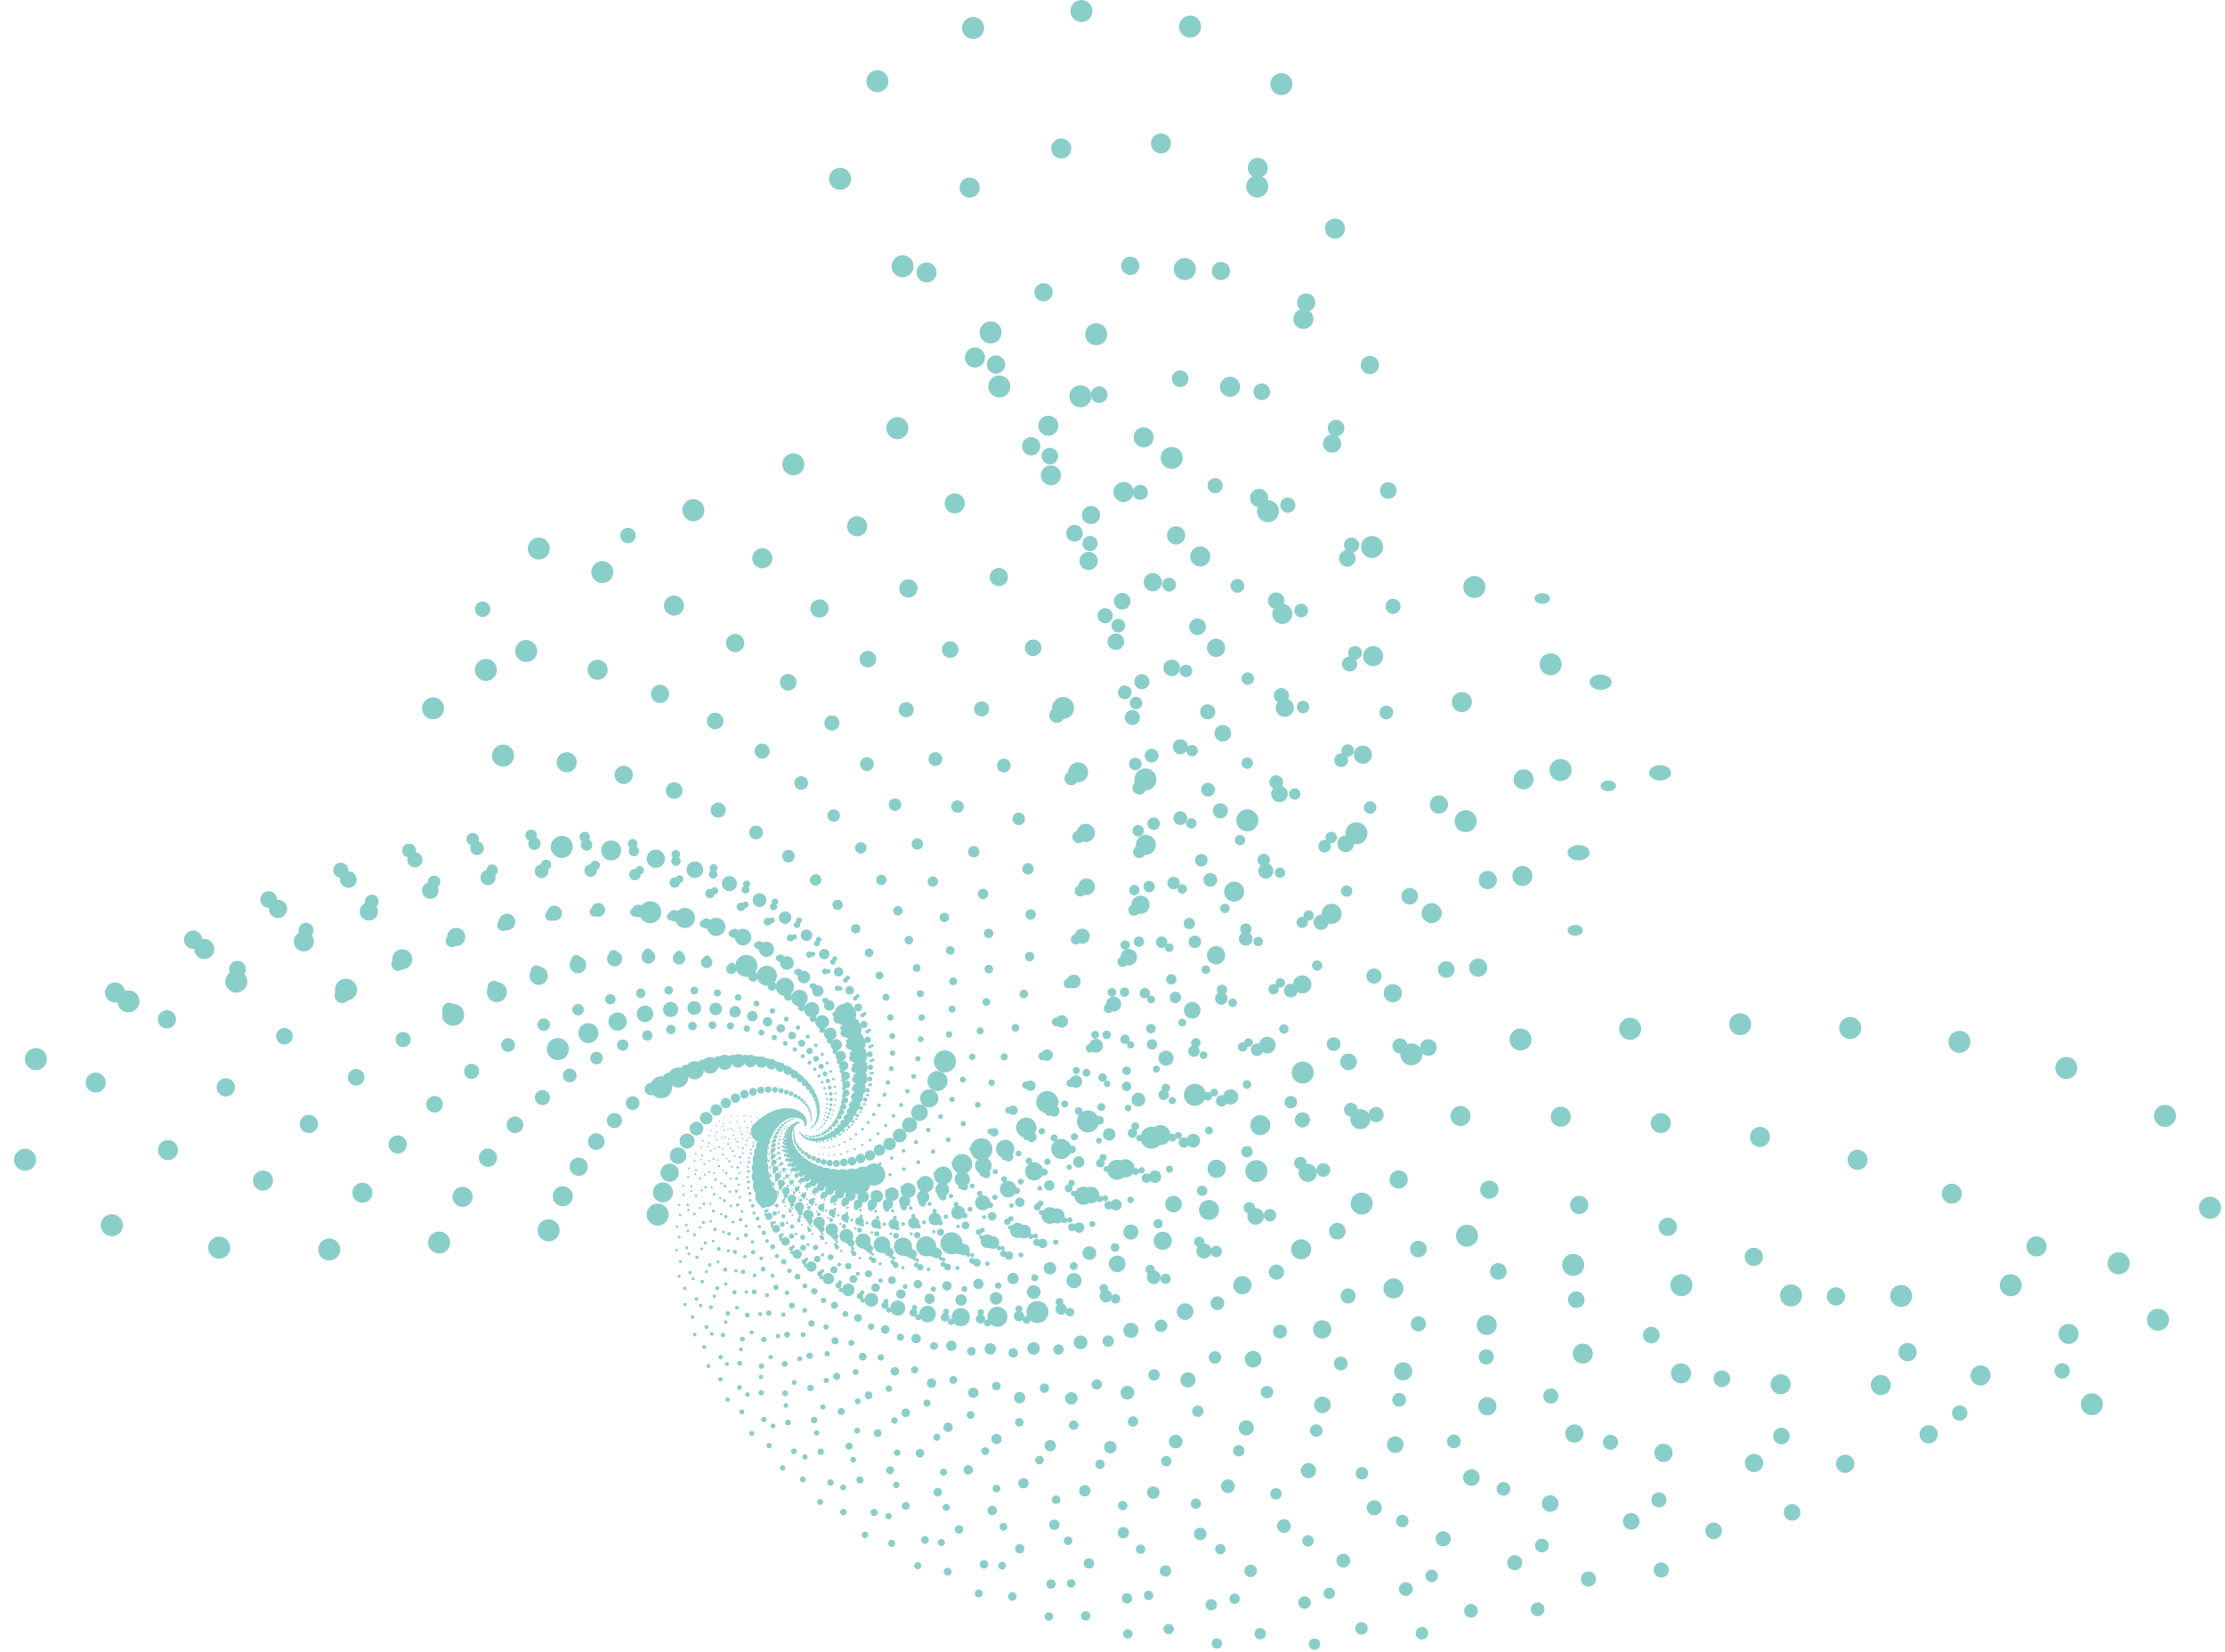 <?xml version="1.0" encoding="UTF-8"?>
<svg id="Layer_2" xmlns="http://www.w3.org/2000/svg" viewBox="0 0 1010 749.94">
  <defs>
    <style>
      .cls-1 {
        stroke-dasharray: 0 4.31;
        stroke-width: .86px;
      }

      .cls-1, .cls-2, .cls-3, .cls-4, .cls-5, .cls-6, .cls-7, .cls-8, .cls-9, .cls-10, .cls-11, .cls-12, .cls-13, .cls-14, .cls-15, .cls-16, .cls-17, .cls-18, .cls-19, .cls-20, .cls-21, .cls-22, .cls-23, .cls-24, .cls-25, .cls-26, .cls-27, .cls-28, .cls-29, .cls-30, .cls-31 {
        fill: none;
        stroke: #8aceca;
        stroke-linecap: round;
        stroke-linejoin: round;
      }

      .cls-2 {
        stroke-dasharray: 0 23.51;
        stroke-width: 4.7px;
      }

      .cls-3 {
        stroke-dasharray: 0 14.67;
        stroke-width: 2.93px;
      }

      .cls-4 {
        stroke-dasharray: 0 34.29;
        stroke-width: 6.86px;
      }

      .cls-5 {
        stroke-dasharray: 0 11.06;
        stroke-width: 2.21px;
      }

      .cls-6 {
        stroke-dasharray: 0 50;
        stroke-width: 10px;
      }

      .cls-7 {
        stroke-dasharray: 0 7.58;
        stroke-width: 1.52px;
      }

      .cls-8 {
        stroke-dasharray: 0 5.2;
        stroke-width: 1.04px;
      }

      .cls-9 {
        stroke-dasharray: 0 41.4;
        stroke-width: 8.28px;
      }

      .cls-32 {
        fill: #8aceca;
      }

      .cls-10 {
        stroke-dasharray: 0 10.06;
        stroke-width: 2.01px;
      }

      .cls-11 {
        stroke-dasharray: 0 31.2;
        stroke-width: 6.24px;
      }

      .cls-12 {
        stroke-dasharray: 0 21.4;
        stroke-width: 4.28px;
      }

      .cls-13 {
        stroke-dasharray: 0 3.57;
        stroke-width: .71px;
      }

      .cls-14 {
        stroke-dasharray: 0 28.39;
        stroke-width: 5.68px;
      }

      .cls-15 {
        stroke-dasharray: 0 5.71;
        stroke-width: 1.14px;
      }

      .cls-16 {
        stroke-dasharray: 0 16.12;
        stroke-width: 3.22px;
      }

      .cls-17 {
        stroke-dasharray: 0 2.95;
        stroke-width: .59px;
      }

      .cls-18 {
        stroke-dasharray: 0 25.84;
        stroke-width: 5.17px;
      }

      .cls-19 {
        stroke-dasharray: 0 9.16;
        stroke-width: 1.83px;
      }

      .cls-20 {
        stroke-dasharray: 0 4.73;
        stroke-width: .95px;
      }

      .cls-21 {
        stroke-dasharray: 0 13.35;
        stroke-width: 2.67px;
      }

      .cls-22 {
        stroke-dasharray: 0 37.68;
        stroke-width: 7.54px;
      }

      .cls-23 {
        stroke-dasharray: 0 3.92;
        stroke-width: .78px;
      }

      .cls-24 {
        stroke-dasharray: 0 19.47;
        stroke-width: 3.89px;
      }

      .cls-25 {
        stroke-dasharray: 0 8.33;
        stroke-width: 1.67px;
      }

      .cls-26 {
        stroke-dasharray: 0 6.9;
        stroke-width: 1.38px;
      }

      .cls-27 {
        stroke-dasharray: 0 3.24;
        stroke-width: .65px;
      }

      .cls-28 {
        stroke-dasharray: 0 45.5;
        stroke-width: 9.1px;
      }

      .cls-29 {
        stroke-dasharray: 0 6.28;
        stroke-width: 1.26px;
      }

      .cls-30 {
        stroke-dasharray: 0 12.15;
        stroke-width: 2.43px;
      }

      .cls-31 {
        stroke-dasharray: 0 17.72;
        stroke-width: 3.54px;
      }
    </style>
  </defs>
  <g id="low_good">
    <g>
      <g>
        <path class="cls-17" d="M357.99,506.03c3.86,3.45,8.41,5.43,11.33,6.5,3.76,1.37,8.16,2.97,11.97,2.14,2.28-.5,4.07-1.81,4.21-3.21.13-1.27-1.11-2.45-2.75-3.13-.98-.4-4.03-1.41-15.21.41-10.01,1.63-10.98,3-20.71,4.36-4.3.6-8.91,1.01-13.59.16-3.91-.7-5.29-1.81-5.66-2.14-.38-.33-1.72-1.51-.81-2.63.77-.95,2.73-1.31,4.53-1.64,1.22-.23,3.74-.59,7.28-.33,3.59.26,6.13,1.01,7.93,1.56,7.7,2.35,11.55,3.52,14.56,4.93,6.27,2.95,11.44,5.37,11.33,8.72-.08,2.4-2.84,4.26-4.21,5.18-3.75,2.53-6.53,2.14-11.81,5.35-.59.36-3.18,1.96-4.53,4.36-.87,1.54-.55,2.21-.16,2.63.85.93,2.85,1.62,5.02,1.64,3.27.03,5.11-1.48,5.5-1.81,1.52-1.25,1.15-2.57.97-3.13-.25-.79-.8-1.45-3.72-3.54-4.32-3.09-6.47-4.63-8.9-5.43-1.89-.62-3.31-.85-4.69-1.81-1.53-1.07-1.83-2.23-1.94-2.71-.22-.93-.39-1.68.49-2.39,1.53-1.23,4.88-1.24,5.18-1.23,3.25.02,5.3,1.3,5.99,1.73,2.21,1.37,2.28,2.94,2.27,3.45"/>
        <path class="cls-27" d="M356.83,506.28c4.61,3.33,9.81,4.97,13.12,5.8,4.27,1.07,9.26,2.31,13.33.96,2.43-.81,4.24-2.45,4.23-3.99,0-1.4-1.5-2.55-3.37-3.1-1.12-.33-4.57-1.08-16.57,2.2-10.75,2.93-11.66,4.54-22.13,7.14-4.63,1.15-9.62,2.12-14.83,1.74-4.35-.32-5.99-1.37-6.43-1.69-.45-.32-2.05-1.46-1.19-2.78.74-1.13,2.84-1.75,4.76-2.32,1.31-.39,4.02-1.07,7.92-1.2,3.95-.12,6.81.4,8.84.8,8.68,1.68,13.03,2.52,16.48,3.72,7.19,2.5,13.12,4.56,13.38,8.23.19,2.63-2.62,4.98-4,6.15-3.8,3.2-6.89,3.08-12.29,7.2-.61.46-3.25,2.51-4.45,5.28-.77,1.79-.34,2.48.13,2.89,1.03.92,3.3,1.45,5.67,1.22,3.58-.34,5.41-2.21,5.8-2.61,1.52-1.54.96-2.94.7-3.53-.36-.84-1.04-1.49-4.47-3.44-5.07-2.88-7.61-4.32-10.35-4.91-2.14-.46-3.72-.54-5.34-1.44-1.8-1-2.26-2.23-2.43-2.74-.34-.99-.62-1.79.26-2.66,1.53-1.52,5.2-1.91,5.52-1.94,3.55-.35,5.94.81,6.74,1.2,2.57,1.25,2.83,2.95,2.87,3.52"/>
        <path class="cls-13" d="M355.59,506.7c5.42,3.11,11.29,4.31,15.01,4.83,4.79.67,10.39,1.46,14.68-.48,2.56-1.16,4.35-3.16,4.16-4.85-.17-1.53-1.93-2.62-4.03-3-1.26-.23-5.12-.65-17.86,4.3-11.41,4.44-12.22,6.3-23.37,10.35-4.93,1.79-10.27,3.43-16.01,3.61-4.8.15-6.71-.81-7.23-1.1-.53-.3-2.41-1.35-1.62-2.91.68-1.32,2.9-2.24,4.94-3.08,1.39-.57,4.27-1.63,8.52-2.22,4.31-.59,7.49-.34,9.76-.14,9.68.84,14.53,1.26,18.44,2.17,8.14,1.91,14.86,3.48,15.57,7.45.51,2.85-2.29,5.75-3.67,7.18-3.79,3.93-7.17,4.16-12.61,9.28-.61.57-3.26,3.12-4.26,6.29-.64,2.04-.09,2.75.47,3.15,1.23.88,3.78,1.2,6.34.68,3.87-.78,5.66-3.03,6.04-3.52,1.48-1.86.71-3.32.36-3.94-.49-.87-1.31-1.51-5.28-3.24-5.87-2.56-8.81-3.85-11.87-4.18-2.39-.26-4.13-.17-6-.96-2.08-.88-2.72-2.18-2.97-2.72-.49-1.04-.88-1.88-.03-2.94,1.5-1.84,5.46-2.69,5.81-2.76,3.84-.79,6.58.2,7.5.54,2.96,1.07,3.44,2.9,3.54,3.51"/>
        <path class="cls-23" d="M354.29,507.3c6.28,2.77,12.84,3.41,16.96,3.56,5.31.19,11.52.41,15.99-2.21,2.67-1.56,4.39-3.95,3.99-5.77-.36-1.65-2.41-2.64-4.75-2.82-1.4-.11-5.67-.13-19.03,6.76-11.96,6.16-12.63,8.29-24.35,13.99-5.18,2.52-10.83,4.92-17.09,5.78-5.22.72-7.42-.12-8.02-.38-.61-.26-2.79-1.2-2.1-2.99.59-1.52,2.91-2.78,5.04-3.93,1.45-.78,4.48-2.28,9.05-3.4,4.64-1.14,8.15-1.23,10.65-1.28,10.68-.2,16.02-.29,20.4.26,9.12,1.15,16.64,2.09,17.87,6.36.88,3.06-1.84,6.54-3.18,8.26-3.69,4.73-7.36,5.37-12.71,11.59-.6.7-3.21,3.78-3.93,7.36-.47,2.31.22,3.01.88,3.39,1.45.82,4.26.88,7,.02,4.14-1.3,5.84-3.97,6.2-4.54,1.4-2.21.39-3.71-.06-4.34-.64-.9-1.61-1.5-6.15-2.94-6.71-2.13-10.07-3.19-13.46-3.2-2.64,0-4.53.29-6.66-.36-2.37-.72-3.22-2.07-3.56-2.63-.66-1.09-1.18-1.96-.37-3.21,1.42-2.18,5.66-3.56,6.03-3.68,4.11-1.3,7.22-.53,8.26-.28,3.35.83,4.09,2.77,4.28,3.43"/>
        <path class="cls-1" d="M352.94,508.1c7.18,2.31,14.42,2.25,18.94,1.94,5.82-.41,12.64-.88,17.22-4.25,2.74-2.02,4.34-4.82,3.7-6.77-.58-1.76-2.94-2.61-5.52-2.53-1.55.05-6.21.51-20.02,9.57-12.36,8.11-12.85,10.51-25,18.09-5.37,3.35-11.27,6.63-18.01,8.28-5.63,1.38-8.13.72-8.81.51-.7-.22-3.19-.99-2.64-3.03.47-1.73,2.86-3.37,5.06-4.88,1.49-1.02,4.63-3,9.5-4.76,4.94-1.78,8.76-2.28,11.49-2.62,11.65-1.44,17.47-2.16,22.33-2.06,10.1.21,18.43.38,20.26,4.9,1.31,3.24-1.26,7.36-2.53,9.4-3.49,5.59-7.43,6.72-12.56,14.13-.58.83-3.07,4.5-3.45,8.49-.24,2.57.58,3.27,1.35,3.6,1.68.73,4.76.47,7.66-.78,4.37-1.89,5.92-5.01,6.26-5.67,1.28-2.57,0-4.1-.56-4.74-.8-.91-1.93-1.45-7.06-2.5-7.58-1.55-11.37-2.33-15.07-1.95-2.88.29-4.92.84-7.32.37-2.68-.52-3.76-1.89-4.2-2.46-.84-1.11-1.52-2-.77-3.47,1.31-2.55,5.77-4.54,6.17-4.71,4.34-1.9,7.83-1.41,9-1.25,3.76.52,4.79,2.56,5.07,3.26"/>
        <path class="cls-20" d="M351.55,509.14c8.12,1.7,16.02.81,20.92-.06,6.32-1.11,13.71-2.41,18.33-6.63,2.76-2.52,4.19-5.77,3.27-7.82-.84-1.86-3.51-2.51-6.32-2.13-1.68.23-6.73,1.27-20.78,12.76-12.58,10.28-12.84,12.96-25.25,22.64-5.48,4.28-11.56,8.54-18.73,11.12-5.99,2.16-8.8,1.73-9.57,1.57-.79-.16-3.6-.72-3.23-3,.31-1.94,2.74-4.01,4.97-5.91,1.51-1.29,4.72-3.81,9.84-6.29,5.19-2.51,9.31-3.5,12.25-4.18,12.57-2.91,18.85-4.37,24.16-4.82,11.06-.94,20.18-1.71,22.7,3.02,1.81,3.39-.53,8.19-1.69,10.56-3.17,6.51-7.35,8.19-12.11,16.88-.53.98-2.84,5.27-2.79,9.68.03,2.84,1.01,3.51,1.88,3.78,1.92.61,5.26-.03,8.28-1.74,4.56-2.57,5.9-6.15,6.18-6.92,1.1-2.96-.47-4.48-1.16-5.12-.98-.9-2.28-1.37-8-1.93-8.46-.83-12.7-1.24-16.7-.4-3.12.65-5.28,1.48-7.96,1.25-2.99-.26-4.33-1.63-4.87-2.21-1.05-1.12-1.89-2.02-1.24-3.7,1.13-2.94,5.79-5.63,6.2-5.86,4.52-2.57,8.39-2.44,9.69-2.4,4.17.14,5.53,2.25,5.91,2.98"/>
        <path class="cls-8" d="M350.15,510.42c9.06.92,17.6-.96,22.86-2.47,6.78-1.94,14.71-4.21,19.27-9.35,2.72-3.07,3.92-6.79,2.67-8.92-1.13-1.94-4.12-2.34-7.15-1.61-1.81.44-7.2,2.16-21.24,16.33-12.57,12.68-12.54,15.64-24.99,27.65-5.5,5.31-11.65,10.66-19.19,14.3-6.3,3.05-9.42,2.9-10.28,2.82-.88-.08-4.01-.37-3.88-2.91.12-2.16,2.53-4.7,4.75-7.03,1.51-1.58,4.72-4.71,10.03-8.01,5.39-3.34,9.78-4.9,12.91-5.98,13.4-4.63,20.1-6.94,25.85-8.04,11.98-2.29,21.86-4.18,25.16.7,2.36,3.5.36,9.01-.63,11.74-2.72,7.48-7.09,9.8-11.29,19.84-.47,1.13-2.5,6.09-1.94,10.9.36,3.1,1.51,3.71,2.49,3.92,2.17.45,5.74-.64,8.85-2.85,4.69-3.34,5.74-7.4,5.96-8.27.87-3.36-1.02-4.84-1.85-5.46-1.17-.87-2.65-1.23-8.96-1.19-9.35.07-14.02.1-18.3,1.48-3.33,1.07-5.6,2.23-8.56,2.28-3.29.06-4.92-1.29-5.58-1.86-1.27-1.1-2.29-1.99-1.78-3.9.9-3.34,5.68-6.82,6.1-7.12,4.65-3.33,8.89-3.63,10.32-3.74,4.57-.33,6.3,1.82,6.8,2.58"/>
        <path class="cls-15" d="M348.77,511.99c10.01-.03,19.12-3.07,24.7-5.32,7.18-2.9,15.59-6.29,19.99-12.43,2.63-3.66,3.5-7.87,1.9-10.06-1.46-1.99-4.78-2.09-8-.93-1.93.69-7.62,3.19-21.34,20.28-12.28,15.3-11.91,18.53-24.14,33.09-5.4,6.43-11.51,12.98-19.33,17.84-6.53,4.05-9.96,4.25-10.91,4.26-.97.01-4.43.05-4.57-2.74-.12-2.37,2.23-5.43,4.39-8.23,1.46-1.9,4.62-5.69,10.04-9.9,5.5-4.27,10.12-6.47,13.42-8.02,14.11-6.6,21.17-9.89,27.33-11.76,12.83-3.88,23.41-7.08,27.58-2.13,2.99,3.55,1.43,9.81.66,12.9-2.11,8.49-6.62,11.52-10.06,22.98-.39,1.29-2.03,6.94-.87,12.13.75,3.35,2.08,3.89,3.18,3.99,2.42.24,6.2-1.36,9.34-4.13,4.74-4.18,5.42-8.75,5.57-9.73.56-3.77-1.68-5.18-2.65-5.75-1.38-.82-3.03-1.04-9.93-.27-10.21,1.15-15.31,1.72-19.83,3.72-3.52,1.55-5.86,3.08-9.09,3.47-3.59.44-5.52-.84-6.31-1.39-1.52-1.06-2.74-1.91-2.39-4.06.6-3.75,5.42-8.1,5.85-8.48,4.7-4.17,9.3-4.99,10.85-5.27,4.96-.88,7.09,1.27,7.73,2.03"/>
        <path class="cls-29" d="M347.44,513.87c10.94-1.19,20.55-5.55,26.38-8.65,7.52-3.99,16.32-8.67,20.42-15.88,2.45-4.31,2.92-9,.92-11.21-1.82-2-5.46-1.73-8.85-.1-2.03.98-7.97,4.36-20.99,24.62-11.66,18.14-10.89,21.62-22.58,38.93-5.17,7.65-11.09,15.51-19.08,21.71-6.68,5.18-10.4,5.78-11.44,5.91-1.06.12-4.84.57-5.31-2.47-.4-2.58,1.81-6.19,3.85-9.5,1.38-2.25,4.39-6.75,9.84-11.97,5.52-5.3,10.32-8.24,13.75-10.31,14.66-8.83,22-13.24,28.52-15.99,13.57-5.72,24.77-10.43,29.89-5.49,3.67,3.54,2.69,10.56,2.2,14.02-1.33,9.52-5.91,13.35-8.36,26.27-.27,1.45-1.42,7.82.44,13.36,1.2,3.57,2.72,4.01,3.93,4,2.67-.02,6.62-2.2,9.74-5.59,4.7-5.12,4.92-10.18,4.97-11.27.18-4.18-2.43-5.46-3.56-5.98-1.61-.73-3.43-.79-10.88.85-11.02,2.43-16.53,3.64-21.24,6.34-3.67,2.1-6.05,4.03-9.54,4.84-3.87.9-6.13-.29-7.05-.79-1.78-.98-3.21-1.77-3.08-4.16.23-4.17,5-9.48,5.42-9.94,4.65-5.1,9.59-6.52,11.25-7,5.32-1.54,7.89.57,8.68,1.34"/>
        <path class="cls-26" d="M346.2,516.07c11.82-2.55,21.82-8.43,27.84-12.49,7.76-5.23,16.84-11.35,20.49-19.7,2.18-4.99,2.16-10.17-.29-12.36-2.22-1.98-6.17-1.27-9.69.91-2.11,1.3-8.21,5.68-20.11,29.32-10.66,21.16-9.42,24.88-20.21,45.14-4.77,8.95-10.33,18.22-18.36,25.92-6.7,6.43-10.7,7.52-11.82,7.77-1.14.26-5.22,1.17-6.09-2.09-.74-2.77,1.27-6.97,3.11-10.82,1.25-2.62,4.02-7.88,9.38-14.22,5.43-6.42,10.33-10.19,13.84-12.84,15.01-11.33,22.52-17,29.33-20.75,14.18-7.81,25.87-14.24,32.04-9.44,4.42,3.44,4.15,11.23,4.02,15.07-.36,10.56-4.93,15.27-6.12,29.67-.13,1.62-.65,8.71,2.02,14.55,1.72,3.77,3.43,4.07,4.75,3.92,2.92-.33,6.98-3.16,10-7.22,4.55-6.13,4.21-11.69,4.14-12.89-.28-4.59-3.28-5.69-4.58-6.13-1.84-.62-3.84-.47-11.8,2.18-11.77,3.92-17.65,5.88-22.49,9.37-3.77,2.72-6.15,5.1-9.87,6.39-4.13,1.42-6.74.39-7.8-.06-2.06-.87-3.71-1.57-3.84-4.19-.23-4.59,4.37-10.93,4.78-11.48,4.5-6.11,9.73-8.23,11.49-8.95,5.63-2.29,8.69-.28,9.64.46"/>
        <path class="cls-7" d="M345.1,518.61c12.62-4.15,22.88-11.72,28.99-16.85,7.88-6.61,17.1-14.34,20.13-23.88,1.81-5.7,1.2-11.37-1.73-13.47-2.65-1.91-6.88-.68-10.48,2.1-2.15,1.66-8.31,7.15-18.61,34.35-9.22,24.35-7.43,28.27-16.9,51.65-4.18,10.33-9.2,21.1-17.08,30.44-6.59,7.79-10.83,9.44-12.03,9.85-1.22.41-5.57,1.88-6.89-1.58-1.12-2.94.59-7.77,2.16-12.19,1.07-3,3.49-9.07,8.62-16.61,5.2-7.64,10.12-12.32,13.65-15.63,15.1-14.11,22.66-21.17,29.67-26.05,14.6-10.16,26.64-18.54,33.93-13.99,5.22,3.26,5.83,11.79,6.12,16.01.82,11.58-3.63,17.26-3.28,33.13.04,1.78.29,9.59,3.88,15.67,2.32,3.92,4.21,4.05,5.65,3.74,3.15-.69,7.27-4.26,10.1-9.04,4.27-7.23,3.26-13.26,3.04-14.56-.84-4.99-4.24-5.84-5.7-6.17-2.08-.46-4.26-.07-12.64,3.74-12.41,5.63-18.61,8.45-23.5,12.82-3.81,3.4-6.14,6.28-10.05,8.11-4.35,2.03-7.32,1.2-8.53.83-2.35-.71-4.23-1.28-4.68-4.14-.78-4.99,3.52-12.45,3.9-13.1,4.22-7.19,9.69-10.11,11.53-11.1,5.9-3.15,9.47-1.31,10.59-.6"/>
        <path class="cls-25" d="M344.19,521.52c13.32-5.98,23.66-15.43,29.75-21.74,7.85-8.13,17.04-17.63,19.26-28.41,1.32-6.44,0-12.56-3.44-14.53-3.12-1.78-7.6.05-11.21,3.5-2.16,2.07-8.27,8.77-16.4,39.68-7.28,27.67-4.88,31.75-12.53,58.39-3.38,11.77-7.63,24.12-15.18,35.23-6.3,9.27-10.75,11.56-12.01,12.14-1.29.59-5.87,2.7-7.71-.94-1.57-3.09-.25-8.55.96-13.57.82-3.41,2.77-10.32,7.51-19.15,4.8-8.95,9.64-14.63,13.13-18.64,14.89-17.16,22.33-25.74,29.44-31.88,14.79-12.78,26.99-23.32,35.47-19.19,6.08,2.96,7.72,12.22,8.53,16.79,2.22,12.56-1.99,19.28.23,36.59.25,1.94,1.41,10.45,6.04,16.68,2.98,4.02,5.07,3.95,6.6,3.44,3.37-1.12,7.46-5.49,10-11.04,3.84-8.39,2.04-14.87,1.65-16.26-1.49-5.35-5.3-5.9-6.94-6.09-2.33-.27-4.66.41-13.39,5.53-12.92,7.58-19.37,11.37-24.21,16.71-3.77,4.16-5.98,7.57-10.05,10.02-4.52,2.72-7.86,2.15-9.23,1.89-2.65-.51-4.78-.92-5.59-3.99-1.42-5.36,2.42-14.01,2.76-14.76,3.78-8.34,9.43-12.17,11.32-13.45,6.08-4.12,10.2-2.52,11.51-1.87"/>
        <path class="cls-19" d="M343.53,524.81c13.87-8.07,24.08-19.58,30.02-27.18,7.65-9.78,16.6-21.23,17.78-33.26.71-7.19-1.44-13.73-5.43-15.48-3.61-1.59-8.3.93-11.85,5.12-2.13,2.51-8.03,10.54-13.36,45.25-4.78,31.08-1.68,35.26-6.99,65.26-2.35,13.26-5.57,27.24-12.54,40.24-5.82,10.86-10.42,13.87-11.73,14.65-1.34.79-6.11,3.62-8.54-.14-2.07-3.2-1.25-9.32-.51-14.94.51-3.82,1.85-11.59,6.01-21.79,4.22-10.33,8.86-17.09,12.21-21.88,14.3-20.46,21.45-30.69,28.51-38.22,14.69-15.66,26.81-28.59,36.57-25.05,6.99,2.54,9.84,12.47,11.25,17.37,3.87,13.48.04,21.29,4.45,39.96.49,2.09,2.75,11.26,8.51,17.54,3.72,4.05,6,3.73,7.61,3,3.55-1.61,7.52-6.86,9.66-13.22,3.23-9.61.52-16.48-.06-17.96-2.24-5.68-6.47-5.84-8.29-5.86-2.57-.03-5.04.98-14,7.59-13.24,9.77-19.87,14.66-24.54,21.04-3.64,4.98-5.67,8.96-9.83,12.1-4.63,3.49-8.34,3.26-9.87,3.13-2.95-.25-5.32-.45-6.57-3.72-2.17-5.69,1.04-15.59,1.32-16.45,3.18-9.55,8.91-14.38,10.83-16,6.17-5.2,10.86-3.92,12.36-3.37"/>
        <path class="cls-10" d="M343.19,528.47c14.23-10.41,24.07-24.17,29.68-33.15,7.23-11.57,15.7-25.11,15.61-38.39-.05-7.94-3.15-14.83-7.71-16.29-4.13-1.32-8.96,1.97-12.37,6.95-2.04,2.98-7.56,12.44-9.4,50.99-1.65,34.51,2.21,38.73-.14,72.12-1.04,14.76-2.96,30.41-9.08,45.42-5.12,12.54-9.79,16.36-11.14,17.36-1.37,1.02-6.26,4.66-9.35.83-2.63-3.26-2.44-10.04-2.27-16.27.11-4.23.69-12.88,4.06-24.5,3.42-11.78,7.72-19.7,10.83-25.32,13.28-24,19.91-36,26.77-45.04,14.26-18.81,26.02-34.32,37.08-31.58,7.93,1.97,12.19,12.5,14.29,17.69,5.78,14.28,2.49,23.27,9.45,43.16.78,2.23,4.29,11.99,11.32,18.19,4.53,4,6.98,3.39,8.66,2.4,3.7-2.16,7.43-8.36,9.04-15.55,2.43-10.87-1.33-18.07-2.13-19.62-3.1-5.95-7.74-5.64-9.73-5.45-2.82.27-5.4,1.65-14.43,9.9-13.35,12.2-20.03,18.3-24.4,25.82-3.41,5.86-5.17,10.45-9.36,14.36-4.66,4.35-8.74,4.52-10.42,4.55-3.26.06-5.87.12-7.61-3.31-3.03-5.97-.66-17.16-.44-18.13,2.37-10.8,8.08-16.74,10-18.73,6.15-6.39,11.41-5.53,13.12-5.1"/>
        <path class="cls-5" d="M343.23,532.52c14.35-13.01,23.53-29.18,28.63-39.64,6.58-13.47,14.27-29.24,12.65-43.75-.97-8.67-5.15-15.85-10.3-16.92-4.66-.97-9.57,3.18-12.72,9.02-1.88,3.5-6.83,14.46-4.42,56.8,2.16,37.91,6.87,42.07,8.13,78.84.56,16.25.26,33.57-4.71,50.68-4.15,14.29-8.82,19-10.18,20.25-1.38,1.27-6.3,5.81-10.12,1.98-3.24-3.26-3.82-10.69-4.35-17.52-.36-4.63-.73-14.16,1.62-27.24,2.39-13.27,6.17-22.42,8.92-28.91,11.75-27.76,17.63-41.64,24.08-52.3,13.42-22.19,24.5-40.5,36.9-38.77,8.89,1.24,14.76,12.26,17.65,17.7,7.96,14.94,5.4,25.14,15.29,46.08,1.11,2.35,6.07,12.61,14.46,18.58,5.41,3.85,8.02,2.9,9.74,1.63,3.79-2.79,7.16-9.98,8.09-18.04,1.4-12.16-3.53-19.6-4.59-21.2-4.08-6.15-9.11-5.27-11.26-4.84-3.05.62-5.71,2.43-14.63,12.47-13.19,14.87-19.79,22.3-23.7,31.02-3.05,6.79-4.45,12.01-8.58,16.77-4.59,5.29-9.03,5.94-10.87,6.17-3.55.44-6.4.8-8.69-2.74-3.99-6.18-2.69-18.68-2.57-19.77,1.35-12.08,6.91-19.22,8.78-21.62,5.99-7.69,11.84-7.36,13.75-7.08"/>
        <path class="cls-30" d="M343.75,536.93c14.19-15.87,22.36-34.59,26.74-46.61,5.64-15.48,12.24-33.6,8.8-49.27-2.06-9.36-7.45-16.73-13.2-17.31-5.21-.53-10.09,4.58-12.86,11.32-1.66,4.04-5.81,16.59,1.69,62.59,6.71,41.18,12.33,45.19,17.94,85.22,2.48,17.69,4.14,36.66.68,55.93-2.89,16.09-7.46,21.78-8.8,23.3-1.36,1.55-6.22,7.08-10.83,3.33-3.92-3.19-5.41-11.25-6.77-18.64-.93-5.02-2.42-15.39-1.35-29.96,1.08-14.77,4.17-25.21,6.43-32.63,9.66-31.69,14.48-47.53,20.31-59.92,12.12-25.8,22.12-47.07,35.88-46.61,9.86.34,17.53,11.7,21.32,17.31,10.41,15.42,8.79,26.86,22,48.6,1.48,2.44,8.08,13.09,17.94,18.64,6.36,3.58,9.1,2.25,10.83.67,3.82-3.48,6.68-11.73,6.77-20.64.14-13.45-6.11-21.01-7.45-22.64-5.16-6.25-10.56-4.72-12.86-3.99-3.26,1.02-5.96,3.31-14.55,15.31-12.71,17.76-19.06,26.64-22.34,36.62-2.55,7.77-3.48,13.64-7.45,19.31-4.41,6.31-9.19,7.53-11.17,7.99-3.83.89-6.91,1.61-9.82-2-5.08-6.29-5.09-20.1-5.08-21.31.09-13.36,5.34-21.8,7.11-24.64,5.66-9.09,12.09-9.4,14.22-9.32"/>
        <path class="cls-21" d="M344.81,541.7c13.69-18.98,20.46-40.37,23.87-54.01,4.39-17.57,9.52-38.12,3.96-54.86-3.32-10-10.06-17.43-16.41-17.4-5.75.02-10.51,6.16-12.76,13.85-1.35,4.6-4.44,18.8,9.04,68.21,12.07,44.23,18.67,47.97,29.39,91.08,4.74,19.05,8.74,39.59,7.16,61.05-1.31,17.92-5.65,24.66-6.94,26.48-1.31,1.85-5.99,8.45-11.45,4.88-4.65-3.03-7.2-11.67-9.54-19.6-1.59-5.38-4.42-16.54-4.92-32.59-.51-16.27,1.66-28.03,3.28-36.39,6.91-35.74,10.37-53.61,15.31-67.82,10.28-29.58,18.77-53.99,33.85-55.06,10.81-.77,20.51,10.77,25.29,16.47,13.15,15.66,12.69,28.34,29.63,50.59,1.9,2.5,10.34,13.37,21.75,18.31,7.36,3.19,10.2,1.41,11.91-.52,3.78-4.25,5.95-13.59,5.03-23.33-1.39-14.72-9.09-22.27-10.74-23.89-6.36-6.24-12.09-3.94-14.51-2.89-3.45,1.49-6.14,4.3-14.15,18.41-11.85,20.87-17.77,31.31-20.21,42.59-1.9,8.79-2.24,15.3-5.92,21.96-4.1,7.4-9.18,9.28-11.29,10.01-4.08,1.42-7.36,2.55-10.96-1.06-6.27-6.3-7.87-21.38-8-22.7-1.43-14.61,3.34-24.44,4.94-27.74,5.14-10.59,12.13-11.67,14.46-11.82"/>
        <path class="cls-3" d="M346.53,546.79c12.78-22.31,17.73-46.47,19.88-61.77,2.78-19.7,6.02-42.76-1.98-60.41-4.78-10.55-13-17.89-19.94-17.13-6.29.69-10.77,7.94-12.35,16.6-.94,5.18-2.7,21.05,17.71,73.5,18.27,46.96,25.92,50.28,42.59,96.16,7.37,20.28,14.1,42.26,14.84,65.89.62,19.73-3.34,27.6-4.54,29.74-1.22,2.18-5.57,9.92-11.96,6.65-5.43-2.78-9.21-11.93-12.68-20.32-2.36-5.7-6.73-17.57-9.12-35.05-2.43-17.72-1.4-30.82-.6-40.15,3.45-39.85,5.17-59.78,8.94-75.88,7.84-33.51,14.31-61.16,30.68-64.06,11.73-2.08,23.65,9.42,29.53,15.09,16.17,15.6,17.12,29.52,38.19,51.89,2.36,2.51,12.83,13.43,25.87,17.52,8.41,2.64,11.31.37,12.96-1.93,3.64-5.08,4.94-15.54,2.81-26.08-3.21-15.92-12.49-23.29-14.48-24.87-7.66-6.09-13.66-2.92-16.19-1.49-3.59,2.03-6.21,5.4-13.35,21.74-10.55,24.17-15.83,36.26-17.19,48.86-1.06,9.82-.69,16.98-3.95,24.68-3.63,8.56-8.97,11.2-11.19,12.24-4.3,2.02-7.75,3.64-12.1.1-7.58-6.16-11.05-22.47-11.35-23.89-3.25-15.8.84-27.09,2.21-30.88,4.4-12.16,11.92-14.14,14.45-14.58"/>
        <path class="cls-16" d="M348.99,552.15c11.4-25.85,14.04-52.83,14.63-69.79.77-21.85,1.67-47.42-9.1-65.79-6.43-10.98-16.26-18.06-23.76-16.44-6.79,1.47-10.86,9.92-11.59,19.56-.44,5.77-.53,23.32,27.8,78.29,25.36,49.22,34.1,51.97,57.59,100.2,10.38,21.31,20.26,44.57,23.79,70.31,2.95,21.5-.48,30.55-1.55,33.02-1.09,2.52-4.95,11.48-12.3,8.64-6.25-2.41-11.43-11.98-16.19-20.75-3.23-5.96-9.37-18.43-14-37.26-4.69-19.09-5.07-33.52-5.26-43.81-.81-43.95-1.21-65.92,1.06-83.95,4.72-37.53,8.61-68.48,26.17-73.53,12.58-3.62,26.93,7.58,34.01,13.1,19.46,15.19,22.1,30.29,47.7,52.32,2.87,2.47,15.57,13.2,30.28,16.17,9.49,1.92,12.4-.89,13.94-3.6,3.39-5.97,3.62-17.55.08-28.83-5.34-17.03-16.32-24.02-18.68-25.52-9.07-5.77-15.27-1.62-17.87.23-3.7,2.63-6.17,6.62-12.09,25.3-8.75,27.63-13.13,41.44-13.18,55.38-.03,10.86,1.2,18.64-1.48,27.42-2.98,9.77-8.51,13.27-10.82,14.66-4.47,2.7-8.06,4.86-13.21,1.5-8.99-5.86-14.66-23.28-15.14-24.81-5.36-16.9-2.2-29.7-1.13-34.01,3.41-13.8,11.4-16.83,14.12-17.59"/>
        <path class="cls-31" d="M352.29,557.73c9.49-29.56,9.27-59.34,7.98-77.95-1.67-23.97-3.62-52.02-17.5-70.86-8.29-11.26-19.85-17.87-27.85-15.23-7.25,2.39-10.73,12.09-10.42,22.71.19,6.36,2.1,25.54,39.38,82.37,33.37,50.88,43.23,52.88,74.45,102.9,13.79,22.1,27.26,46.38,34.07,74.11,5.69,23.15,2.98,33.44,2.1,36.26-.9,2.88-4.09,13.12-12.45,10.86-7.11-1.92-13.87-11.78-20.08-20.82-4.21-6.14-12.36-19.06-19.57-39.11-7.32-20.32-9.4-36.05-10.78-47.28-5.93-47.94-8.9-71.91-8.49-91.87.85-41.55,1.54-75.83,20.15-83.37,13.33-5.4,30.3,5.19,38.67,10.41,23.02,14.37,27.63,30.57,58.14,51.7,3.42,2.37,18.53,12.64,34.95,14.2,10.59,1,13.45-2.4,14.82-5.54,3.02-6.91,1.94-19.59-3.22-31.51-7.79-18-20.6-24.37-23.35-25.74-10.58-5.27-16.87-.02-19.5,2.31-3.74,3.3-5.98,7.94-10.31,29.03-6.39,31.2-9.59,46.8-8.04,62.03,1.21,11.87,3.45,20.23,1.53,30.14-2.14,11.02-7.78,15.48-10.14,17.27-4.57,3.46-8.24,6.24-14.26,3.16-10.5-5.37-18.7-23.76-19.4-25.37-7.8-17.85-5.81-32.21-5.14-37.03,2.14-15.47,10.53-19.7,13.41-20.85"/>
        <path class="cls-24" d="M356.55,563.44c6.98-33.4,3.32-65.92-.24-86.1-4.58-26-9.93-56.43-27.27-75.43-10.36-11.35-23.74-17.25-32.19-13.45-7.65,3.44-10.34,14.44-8.78,26.01.94,6.93,5.23,27.67,52.5,85.5,42.31,51.77,53.32,52.83,93.18,103.9,17.61,22.57,35.12,47.56,45.75,77.07,8.88,24.65,7.1,36.2,6.46,39.39-.65,3.25-2.97,14.81-12.36,13.3-7.99-1.28-16.51-11.28-24.33-20.45-5.31-6.23-15.69-19.41-25.89-40.5-10.33-21.37-14.41-38.32-17.22-50.43-11.99-51.71-17.98-77.57-19.83-99.43-3.85-45.51-7.02-83.05,12.45-93.43,13.95-7.43,33.71,2.19,43.46,6.94,26.8,13.06,33.71,30.23,69.47,49.83,4.01,2.2,21.7,11.69,39.83,11.5,11.69-.12,14.42-4.17,15.56-7.75,2.51-7.9-.14-21.64-7.14-34.07-10.59-18.78-25.31-24.27-28.47-25.45-12.17-4.54-18.44,1.92-21.05,4.76-3.71,4.03-5.63,9.37-7.93,32.91-3.4,34.83-5.11,52.25-1.66,68.72,2.69,12.83,6.1,21.72,5.14,32.76-1.07,12.28-6.72,17.81-9.1,20.04-4.6,4.31-8.29,7.77-15.22,5.09-12.09-4.67-23.16-23.82-24.12-25.5-10.58-18.61-10.05-34.53-9.87-39.88.57-17.15,9.25-22.74,12.26-24.33"/>
        <path class="cls-12" d="M361.85,569.2c3.79-37.3-3.95-72.43-10.15-94.07-7.99-27.89-17.34-60.53-38.46-79.3-12.62-11.21-27.93-16.13-36.72-11-7.97,4.64-9.64,16.97-6.61,29.44,1.82,7.47,8.9,29.64,67.19,87.41,52.19,51.72,64.35,51.61,113.77,102.85,21.84,22.64,43.85,47.94,58.85,78.98,12.53,25.92,11.92,38.75,11.58,42.31-.34,3.62-1.54,16.52-11.98,15.95-8.88-.48-19.34-10.43-28.94-19.55-6.52-6.2-19.38-19.41-32.94-41.28-13.75-22.17-20.15-40.23-24.61-53.14-19.04-55.14-28.56-82.7-33.09-106.39-9.43-49.3-17.21-89.96,2.87-103.53,14.39-9.73,37.09-1.48,48.3,2.59,30.79,11.19,40.32,29.17,81.65,46.47,4.64,1.94,25.06,10.28,44.85,7.99,12.76-1.47,15.29-6.21,16.12-10.26,1.84-8.92-2.63-23.63-11.72-36.41-13.73-19.31-30.45-23.62-34.04-24.54-13.82-3.56-19.93,4.22-22.46,7.62-3.59,4.83-5.07,10.89-4.88,36.88.28,38.46.42,57.69,6.08,75.29,4.41,13.72,9.16,23.03,9.38,35.22.24,13.55-5.3,20.24-7.64,22.94-4.53,5.24-8.17,9.44-16.05,7.31-13.75-3.71-28.05-23.37-29.29-25.1-13.7-19.13-14.95-36.59-15.37-42.45-1.35-18.81,7.49-25.91,10.6-27.99"/>
        <path class="cls-2" d="M368.3,574.88c-.14-41.2-12.63-78.7-21.9-101.65-11.93-29.57-25.9-64.16-51.14-82.25-15.08-10.81-32.38-14.42-41.4-7.8-8.17,5.99-8.59,19.65-3.84,32.93,2.84,7.95,13.13,31.38,83.47,87.81,62.98,50.53,76.25,49.01,136.15,99.33,26.47,22.24,53.43,47.36,73.39,79.55,16.67,26.89,17.47,40.98,17.52,44.91.05,4,.21,18.23-11.26,18.81-9.76.49-22.34-9.18-33.87-18.05-7.84-6.02-23.41-18.99-40.74-41.33-17.57-22.65-26.64-41.65-33-55.24-27.14-58.07-40.71-87.1-48.39-112.47-15.97-52.79-29.15-96.34-8.76-113.48,14.61-12.28,40.36-5.88,53.08-2.71,34.94,8.69,47.41,27.25,94.57,41.41,5.29,1.59,28.57,8.35,49.94,3.58,13.78-3.08,15.99-8.55,16.44-13.07.98-9.96-5.59-25.52-16.99-38.45-17.22-19.52-35.99-22.31-40.02-22.91-15.51-2.31-21.3,6.9-23.67,10.91-3.36,5.69-4.29,12.48-1.1,40.87,4.73,42,7.09,63,15.29,81.59,6.39,14.48,12.65,24.12,14.29,37.41,1.82,14.78-3.47,22.73-5.72,25.95-4.35,6.24-7.85,11.26-16.7,9.84-15.45-2.48-33.34-22.32-34.89-24.07-17.17-19.33-20.54-38.27-21.68-44.63-3.64-20.4,5.21-29.18,8.37-31.81"/>
        <path class="cls-18" d="M376.01,580.36c-4.89-45.01-22.85-84.56-35.61-108.57-16.44-30.94-35.68-67.15-65.34-84.01-17.72-10.08-37.04-12.04-46.14-3.77-8.24,7.48-7.13,22.47-.41,36.43,4.02,8.36,17.95,32.78,101.31,86.38,74.63,47.99,88.96,44.81,160.21,92.92,31.48,21.26,63.83,45.62,89.35,78.51,21.31,27.47,23.8,42.78,24.31,47.07.51,4.36,2.33,19.9-10.15,21.85-10.61,1.66-25.47-7.46-39.09-15.83-9.26-5.68-27.77-18.07-49.28-40.49-21.8-22.73-33.9-42.46-42.41-56.59-36.33-60.35-54.5-90.52-65.8-117.36-23.52-55.86-42.92-101.94-22.6-123.01,14.56-15.1,43.44-11.06,57.7-9.06,39.18,5.49,54.94,24.33,108.11,34.39,5.97,1.13,32.18,5.85,54.99-1.82,14.71-4.95,16.49-11.18,16.46-16.17-.07-11-9.04-27.25-22.99-40.07-21.06-19.36-41.9-20.25-46.37-20.44-17.22-.74-22.48,9.98-24.61,14.64-3.02,6.61-3.26,14.13,3.49,44.79,9.99,45.36,14.98,68.03,26.09,87.41,8.65,15.1,16.6,24.91,19.92,39.24,3.69,15.94-1.18,25.24-3.27,29.02-4.04,7.32-7.28,13.2-17.12,12.67-17.17-.94-39-20.57-40.89-22.29-20.98-19.15-26.85-39.46-28.82-46.29-6.32-21.88,2.35-32.49,5.5-35.73"/>
        <path class="cls-14" d="M385.07,585.45c-10.51-48.63-34.68-89.79-51.39-114.57-21.52-31.93-46.7-69.29-81.06-84.31-20.53-8.98-41.86-8.9-50.86,1.18-8.15,9.13-5.21,25.37,3.73,39.86,5.36,8.68,23.38,33.76,120.65,82.77,87.08,43.87,102.37,38.75,185.76,83.15,36.85,19.62,75,42.52,106.66,75.54,26.45,27.58,30.93,44.02,31.97,48.65,1.06,4.71,4.83,21.48-8.58,25.05-11.41,3.03-28.69-5.23-44.54-12.81-10.77-5.15-32.42-16.55-58.5-38.59-26.44-22.34-41.93-42.51-52.85-56.97-46.64-61.78-69.96-92.67-85.39-120.7-32.12-58.35-58.62-106.48-38.83-131.84,14.18-18.18,46.2-17.08,62.02-16.53,43.45,1.5,62.84,20.28,122.11,25.17,6.65.55,35.84,2.69,59.88-8.31,15.51-7.09,16.74-14.11,16.14-19.56-1.34-12.01-13.01-28.74-29.72-41.15-25.24-18.74-48.12-17.32-53.03-17.02-18.9,1.17-23.42,13.49-25.22,18.83-2.55,7.57-1.94,15.82,8.96,48.55,16.13,48.42,24.19,72.63,38.55,92.53,11.19,15.5,21,25.31,26.28,40.6,5.86,17,1.61,27.72-.24,32.09-3.57,8.47-6.44,15.27-17.26,15.81-18.87.95-44.99-18-47.25-19.67-25.13-18.52-33.87-40.04-36.81-47.27-9.42-23.19-1.17-35.77,1.9-39.68"/>
        <path class="cls-11" d="M395.55,589.97c-17.07-51.94-48.22-94.14-69.32-119.31-27.19-32.42-59-70.36-98.27-82.83-23.47-7.45-46.77-4.92-55.45,7.13-7.86,10.91-2.78,28.33,8.66,43.14,6.85,8.87,29.43,34.21,141.36,76.6,100.2,37.94,116.33,30.59,212.56,69.53,42.53,17.21,86.85,37.86,125.25,70.31,32.07,27.1,38.86,44.55,40.53,49.49,1.7,5.03,7.75,22.92-6.5,28.36-12.12,4.62-31.95-2.42-50.15-8.88-12.36-4.39-37.33-14.37-68.37-35.46-31.46-21.38-50.7-41.64-64.3-56.19-58.07-62.16-87.1-93.24-107.19-122.1-41.8-60.08-76.29-109.63-57.59-139.63,13.4-21.5,48.53-23.97,65.88-25.19,47.66-3.36,71.01,14.94,136.34,13.48,7.33-.16,39.48-1.17,64.49-15.96,16.13-9.53,16.68-17.34,15.39-23.23-2.84-12.97-17.52-29.92-37.21-41.56-29.74-17.58-54.58-13.4-59.9-12.51-20.52,3.45-24.05,17.44-25.4,23.47-1.91,8.56-.3,17.51,15.37,52.03,23.19,51.07,34.78,76.6,52.76,96.7,14.01,15.66,25.86,25.25,33.38,41.35,8.36,17.9,4.94,30.11,3.43,35.1-2.93,9.66-5.29,17.43-17.04,19.26-20.52,3.21-51.23-14.5-53.9-16.07-29.59-17.36-41.62-39.87-45.66-47.44-12.96-24.26-5.39-38.96-2.48-43.58"/>
        <path class="cls-4" d="M407.52,593.72c-24.62-54.8-63.51-97.35-89.46-122.42-33.44-32.31-72.56-70.12-116.92-79.24-26.5-5.45-51.68,0-59.78,14.16-7.33,12.83.21,31.28,14.42,46.15,8.5,8.9,36.1,34.01,163.29,67.47,113.87,29.96,130.65,20.07,240.29,51.58,48.45,13.92,99.26,31.4,144.96,62.45,38.16,25.93,47.58,44.23,49.98,49.43,2.43,5.3,11.1,24.16-3.85,31.74-12.71,6.44-35.2,1.02-55.83-3.95-14.01-3.38-42.45-11.41-78.79-30.9-36.84-19.75-60.2-39.68-76.72-54.02-70.6-61.26-105.9-91.89-131.17-121.13-52.59-60.85-95.97-111.05-78.97-145.98,12.18-25.03,50.29-31.77,69.1-35.1,51.7-9.14,79.32,8.18,150.55-.93,7.99-1.02,43.02-5.82,68.65-24.85,16.53-12.27,16.23-20.87,14.15-27.16-4.6-13.85-22.59-30.68-45.44-41.14-34.52-15.8-61.18-8.38-66.91-6.79-22.03,6.13-24.28,21.82-25.06,28.57-1.11,9.58,1.68,19.17,22.77,55.1,31.21,53.15,46.81,79.72,68.77,99.62,17.11,15.5,31.16,24.63,41.23,41.36,11.19,18.61,8.86,32.34,7.78,37.96-2.09,10.9-3.77,19.65-16.42,23.01-22.05,5.86-57.66-9.96-60.75-11.37-34.33-15.57-50.06-38.8-55.35-46.6-16.95-25.02-10.36-41.96-7.71-47.34"/>
        <path class="cls-22" d="M421.04,596.43c-33.21-57.07-80.59-99.09-111.83-123.52-40.25-31.47-87.36-68.29-136.88-73.17-29.59-2.91-56.48,5.93-63.7,22.34-6.54,14.86,3.83,34.16,21.06,48.78,10.32,8.75,43.36,33.02,186.21,54.98,127.88,19.66,145.09,6.92,268.54,28.76,54.55,9.65,112.09,22.91,165.6,51.6,44.69,23.96,57.08,42.87,60.3,48.28,3.27,5.51,14.91,25.13-.56,35.13-13.15,8.5-38.35,5.16-61.47,2.1-15.7-2.08-47.71-7.6-89.66-24.72-42.53-17.35-70.35-36.46-90.06-50.23-84.2-58.84-126.29-88.26-157.27-117.31-64.46-60.46-117.64-110.34-103.08-150.47,10.44-28.76,51.31-40.5,71.49-46.3,55.45-15.93,87.63-.18,164.43-18.31,8.62-2.03,46.34-11.3,72.17-35.04,16.66-15.31,15.34-24.67,12.34-31.3-6.62-14.61-28.21-30.94-54.39-39.74-39.54-13.3-67.83-2.13-73.9.27-23.38,9.23-24.03,26.63-24.11,34.1-.11,10.59,4.04,20.76,31.22,57.6,40.21,54.5,60.31,81.75,86.6,100.97,20.48,14.98,36.89,23.33,49.81,40.46,14.37,19.05,13.4,34.32,12.86,40.6-1.04,12.15-1.87,21.91-15.3,27.03-23.43,8.94-64.16-4.27-67.7-5.44-39.31-13.07-59.17-36.65-65.84-44.57-21.4-25.4-16.15-44.67-13.87-50.86"/>
        <path class="cls-9" d="M436.12,597.85c-42.85-58.55-99.46-99.04-136.41-122.15-47.61-29.77-103.32-64.6-158-64.24-32.67.22-61.05,12.97-67.05,31.73-5.44,16.99,8.11,36.89,28.62,50.89,12.28,8.38,51.18,31.11,209.82,38.7,142.02,6.8,159.36-9.1,296.78.59,60.73,4.28,125.13,12.17,186.9,37.37,51.59,21.05,67.31,40.29,71.44,45.84,4.21,5.65,19.18,25.76,3.42,38.46-13.4,10.8-41.32,10.05-66.94,9.35-17.4-.47-53.01-2.82-100.83-16.72-48.47-14.08-81.07-31.76-104.19-44.55-98.78-54.63-148.16-81.95-185.35-110.14-77.4-58.68-141.24-107.08-129.93-152.61,8.1-32.63,51.42-50.15,72.81-58.81,58.77-23.78,95.75-10.26,177.6-38.89,9.19-3.21,49.35-17.67,74.85-46.58,16.45-18.65,13.94-28.73,9.89-35.63-8.91-15.21-34.38-30.57-64-37.19-44.74-9.99-74.37,5.46-80.73,8.78-24.49,12.77-23.2,31.87-22.43,40.04,1.1,11.59,6.8,22.22,40.73,59.36,50.2,54.94,75.3,82.41,106.24,100.4,24.1,14.02,42.99,21.26,59.08,38.5,17.89,19.17,18.58,35.97,18.72,42.89.26,13.4.48,24.16-13.61,31.3-24.58,12.46-70.61,2.71-74.62,1.83-44.46-9.77-68.88-33.26-77.08-41.15-26.3-25.3-22.78-46.96-21-53.99"/>
        <path class="cls-28" d="M452.77,597.66c-53.55-59.07-120.07-96.81-163.11-117.82-55.45-27.06-120.33-58.74-180.05-52.06-35.68,3.99-65.23,21.19-69.64,42.38-4,19.19,13.1,39.39,37.12,52.33,14.38,7.75,59.5,28.12,233.75,18.2,155.99-8.89,173.12-28.25,324.42-33.45,66.86-2.3,138.15-1.08,208.56,19.37,58.8,17.08,78.19,36.3,83.34,41.89,5.24,5.69,23.92,25.95,8.16,41.64-13.4,13.35-44.01,15.73-72.08,17.91-19.07,1.48-58.26,3-112.11-6.69-54.59-9.82-92.25-25.4-118.99-36.72-114.23-48.36-171.34-72.54-215.22-99.08-91.32-55.24-166.66-100.8-159.53-151.85,5.11-36.59,50.44-60.72,72.82-72.63,61.5-32.74,103.46-22.21,189.63-62.91,9.67-4.57,51.9-24.98,76.45-59.51,15.83-22.27,11.93-33,6.72-40.07-11.48-15.59-41.09-29.46-74.22-33.29-50.04-5.78-80.65,14.51-87.22,18.87-25.29,16.77-21.7,37.49-19.91,46.33,2.53,12.54,9.98,23.51,51.34,60.19,61.18,54.28,91.77,81.42,127.64,97.53,27.95,12.55,49.43,18.3,69,35.29,21.76,18.89,24.44,37.18,25.38,44.72,1.83,14.61,3.3,26.35-11.28,35.77-25.43,16.44-76.85,11.07-81.34,10.57-49.71-5.57-79.09-28.43-88.96-36.11-31.65-24.63-30.29-48.71-29.15-56.59"/>
        <path class="cls-6" d="M470.94,595.54c-65.31-58.4-142.35-92.01-191.79-110.03-63.7-23.21-138.26-50.37-202.75-36.21-38.54,8.46-68.85,30.65-71.24,54.32-2.16,21.44,18.84,41.54,46.58,52.93,16.61,6.82,68.26,23.9,257.55-6.96,169.46-27.63,185.95-50.76,350.71-73.82,72.81-10.19,150.86-17.05,230.15-2.79,66.22,11.91,89.62,30.69,95.9,36.21,6.39,5.62,29.12,25.61,13.7,44.57-13.11,16.13-46.29,22.24-76.72,27.86-20.67,3.81-63.32,9.97-123.3,5.57-60.79-4.46-103.73-17.16-134.25-26.46-130.39-39.73-195.59-59.6-246.59-83.57-106.15-49.88-193.72-91.02-191.79-147.63,1.38-40.57,48.15-72.15,71.24-87.74,63.45-42.84,110.52-36.16,200.01-90.53,10.04-6.1,53.85-33.26,76.72-73.82,14.75-26.16,9.25-37.43,2.74-44.57-14.34-15.72-48.29-27.48-84.94-27.86-55.35-.57-86.48,25.13-93.16,30.64-25.72,21.23-19.41,43.47-16.44,52.93,4.21,13.42,13.61,24.54,63.02,59.89,73.09,52.29,109.64,78.44,150.69,91.92,31.99,10.51,56.12,14.32,79.46,30.64,25.95,18.15,30.98,37.82,32.88,45.96,3.68,15.76,6.63,28.42-8.22,40.39-25.9,20.89-82.72,20.93-87.68,20.89-54.97-.38-89.71-21.99-101.38-29.25-37.42-23.28-38.69-49.76-38.36-58.5"/>
      </g>
      <ellipse class="cls-32" cx="716.57" cy="387.04" rx="5" ry="3.49"/>
      <ellipse class="cls-32" cx="753.57" cy="350.78" rx="5" ry="3.49"/>
      <ellipse class="cls-32" cx="726.57" cy="309.64" rx="5" ry="3.49"/>
      <circle class="cls-32" cx="196.57" cy="321.5" r="5"/>
      <circle class="cls-32" cx="220.57" cy="304.06" r="5"/>
      <circle class="cls-32" cx="244.57" cy="248.97" r="5"/>
      <circle class="cls-32" cx="889.57" cy="641.38" r="3.5"/>
      <circle class="cls-32" cx="949.57" cy="637.38" r="5"/>
      <circle class="cls-32" cx="979.57" cy="599.03" r="5"/>
      <circle class="cls-32" cx="936.07" cy="622.21" r="3.5"/>
      <ellipse class="cls-32" cx="730.07" cy="356.71" rx="3.5" ry="2.44"/>
      <ellipse class="cls-32" cx="715.07" cy="422.26" rx="3.5" ry="2.44"/>
      <ellipse class="cls-32" cx="700.07" cy="271.64" rx="3.5" ry="2.44"/>
      <circle class="cls-32" cx="219.07" cy="276.52" r="3.5"/>
      <circle class="cls-32" cx="285.07" cy="243.05" r="3.5"/>
    </g>
  </g>
</svg>